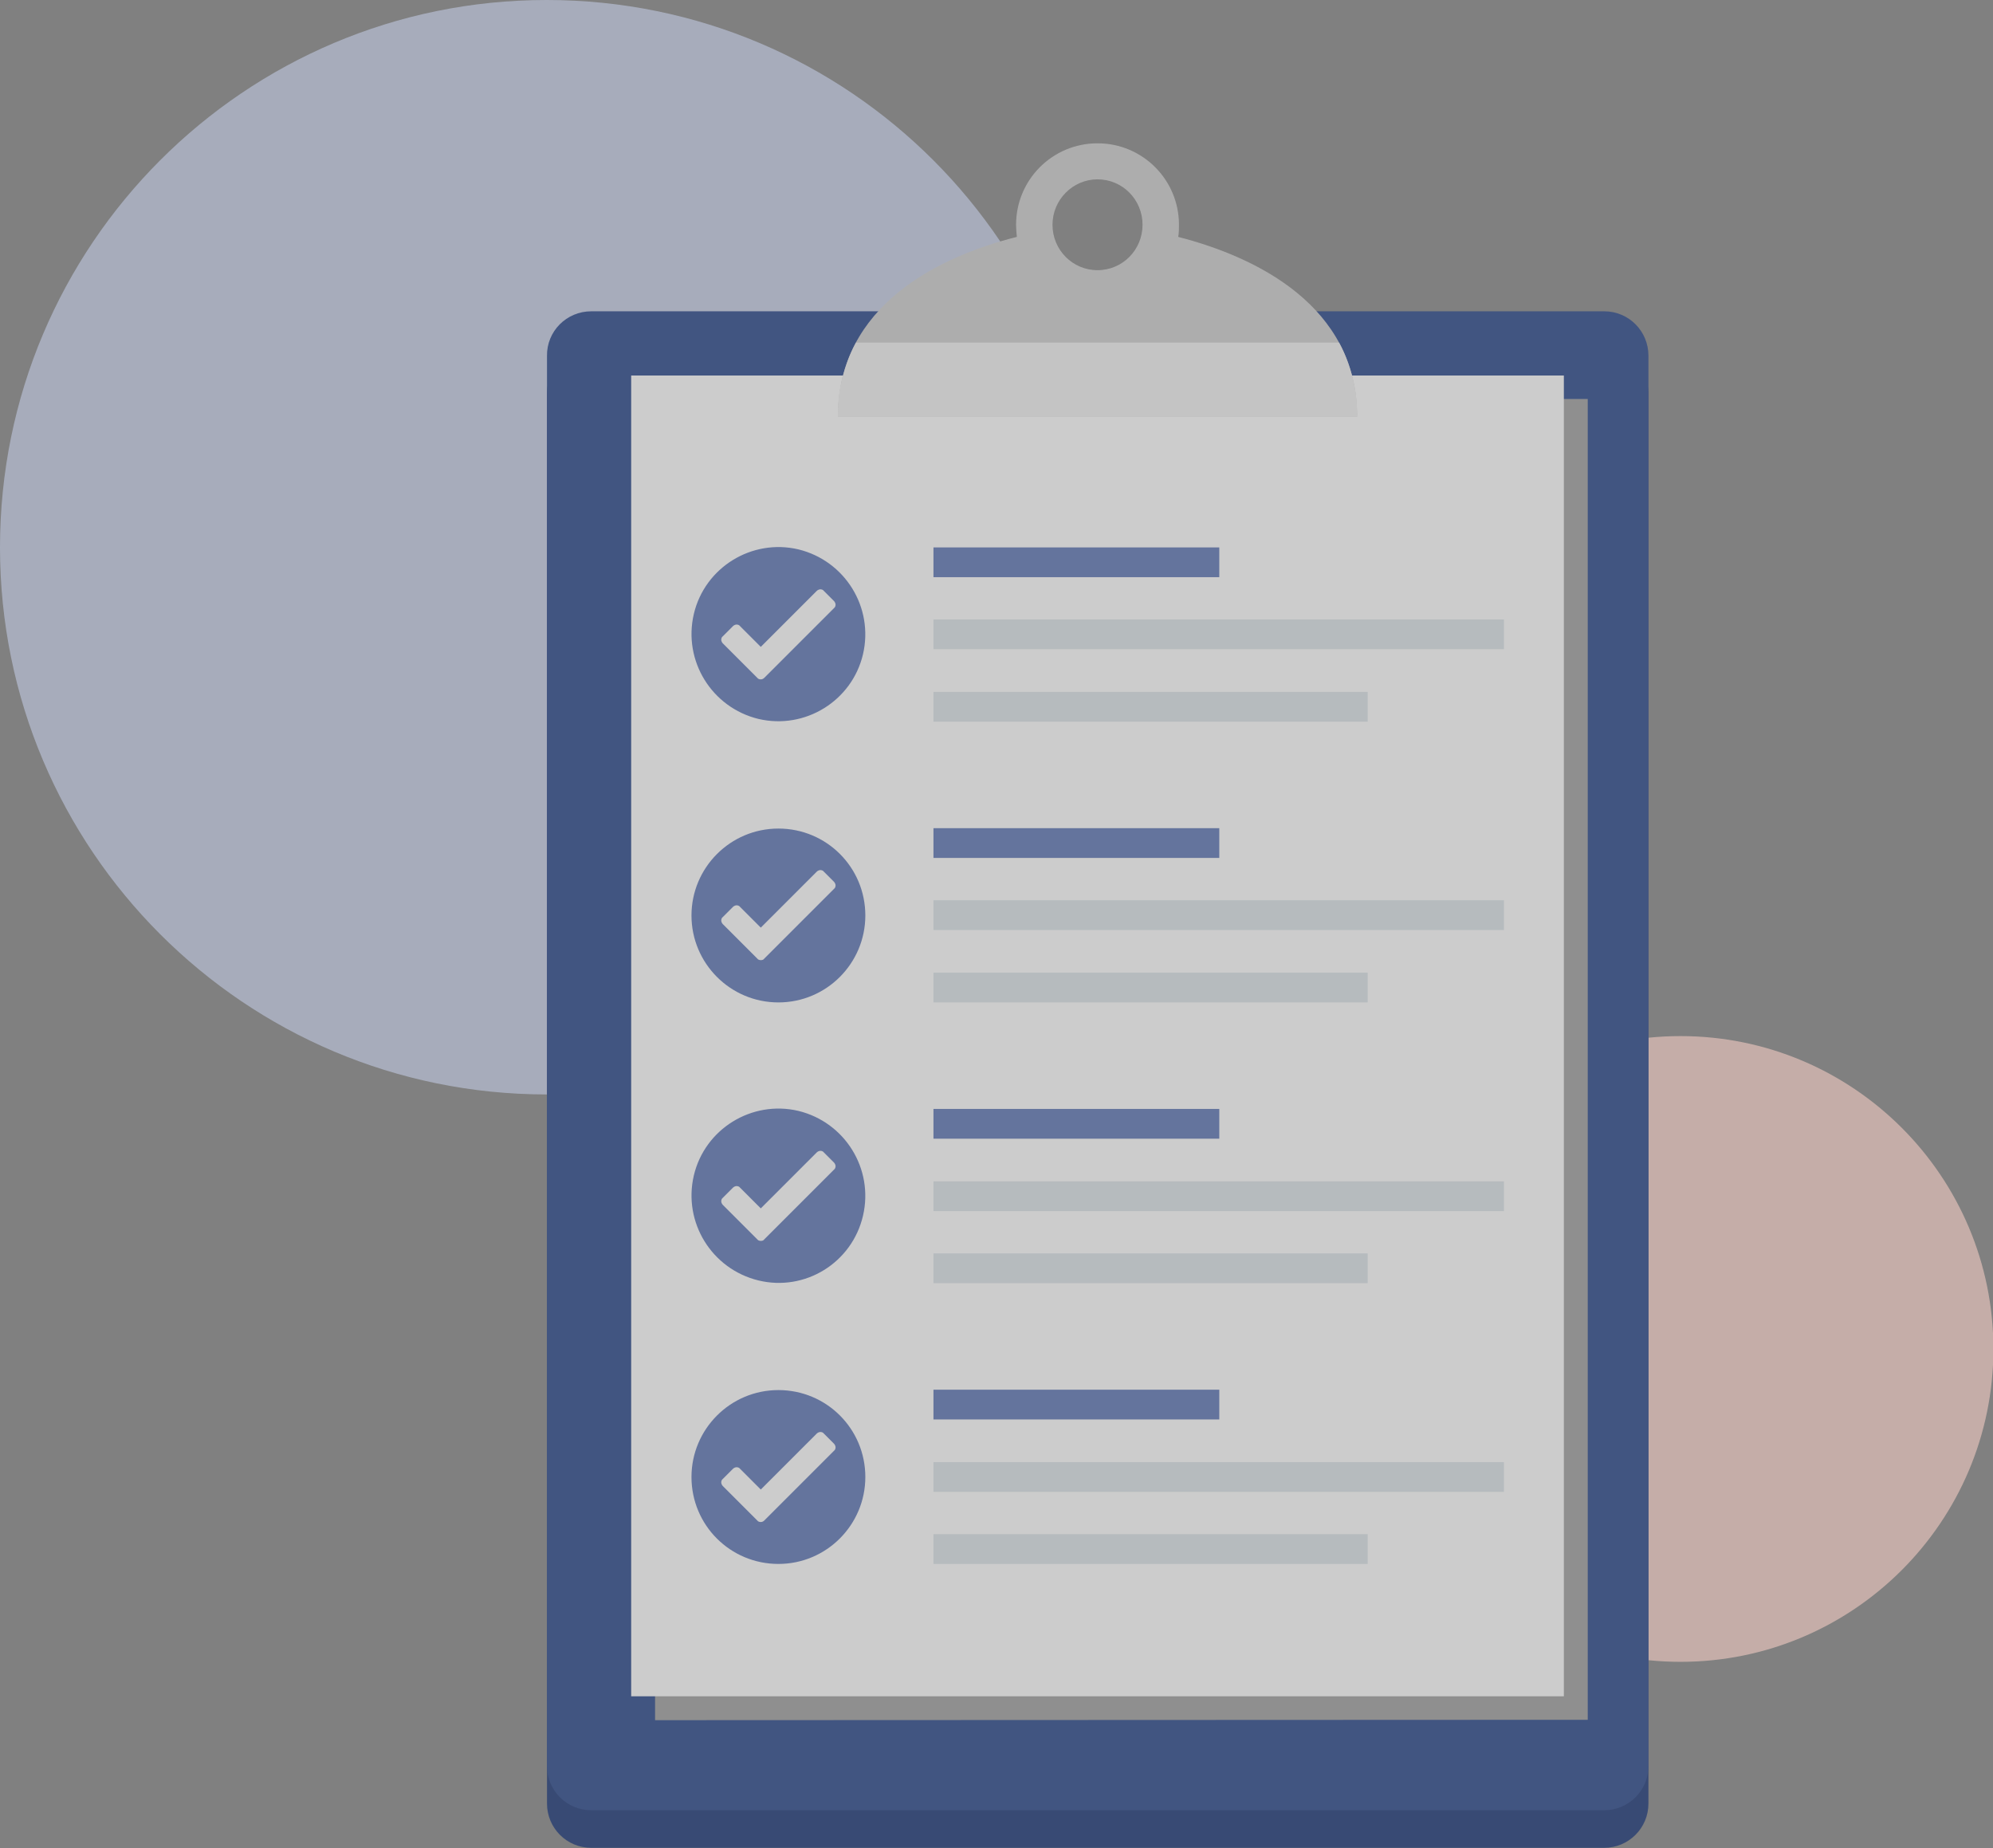 <?xml version="1.0" encoding="utf-8"?>
<!-- Generator: Adobe Illustrator 27.7.0, SVG Export Plug-In . SVG Version: 6.00 Build 0)  -->
<svg version="1.1" id="레이어_1" xmlns="http://www.w3.org/2000/svg" xmlns:xlink="http://www.w3.org/1999/xlink" x="0px"
	 y="0px" viewBox="0 0 509 472" style="enable-background:new 0 0 509 472;" xml:space="preserve">
<rect x="0" y="0" width="509" height="472" fill="#808080" stroke="none"/>
<style type="text/css">
	.st0{opacity:0.6;clip-path:url(#SVGID_00000061438097453541027620000010406917700722154898_);}
	.st1{fill:#C1CAE3;}
	.st2{fill:#F4CCC3;}
	.st3{fill:#09276C;}
	.st4{fill:#183882;}
	.st5{fill:#999999;}
	.st6{fill:#FFFFFF;}
	.st7{fill:#CCCCCC;}
	.st8{fill:#F2F2F2;}
	.st9{fill:#DAE3E8;}
	.st10{fill:#526CB0;}
</style>
<g>
	<g>
		<defs>
			<rect id="SVGID_1_" width="509" height="472"/>
		</defs>
		<clipPath id="SVGID_00000129905178389847163180000001678092307381955745_">
			<use xlink:href="#SVGID_1_"  style="overflow:visible;"/>
		</clipPath>
		<g style="opacity:0.6;clip-path:url(#SVGID_00000129905178389847163180000001678092307381955745_);">
			<path class="st1" d="M139.6,279.5c77.1,0,139.6-62.6,139.6-139.8C279.3,62.6,216.8,0,139.6,0C62.5,0,0,62.6,0,139.8
				C0,216.9,62.5,279.5,139.6,279.5z"/>
			<path class="st2" d="M429.2,424.4c44.1,0,79.9-35.8,79.9-79.9s-35.8-79.9-79.9-79.9s-79.9,35.8-79.9,79.9
				C349.3,388.6,385.1,424.4,429.2,424.4z"/>
			<path class="st3" d="M151,89.2h258.7c6.3,0,11.3,5.1,11.3,11.3v360.1c0,6.3-5.1,11.3-11.3,11.3H151c-6.3,0-11.3-5.1-11.3-11.3
				v-360C139.6,94.3,144.7,89.2,151,89.2z"/>
			<path class="st4" d="M151,79.5h258.7c6.3,0,11.3,5.1,11.3,11.3V451c0,6.3-5.1,11.3-11.3,11.3H151c-6.3,0-11.3-5.1-11.3-11.3V90.9
				C139.6,84.6,144.7,79.5,151,79.5z"/>
			<g>
				<path class="st5" d="M167.3,439.3V101.9h238.2v337.3"/>
			</g>
			<path class="st6" d="M399.4,95.9H161.2v337.3h238.2V95.9z"/>
			<path class="st7" d="M300.9,60.5c0.2-1,0.2-2,0.2-3.1c0-11.5-9.3-20.8-20.8-20.8s-20.8,9.3-20.8,20.8c0,1,0.1,2.1,0.2,3.1
				c-19.9,5-45.7,17.5-45.7,45.9h132.6C346.6,78.1,320.8,65.6,300.9,60.5L300.9,60.5z M280.3,69c-6.4,0-11.5-5.2-11.5-11.6
				s5.2-11.6,11.5-11.6c6.4,0,11.5,5.2,11.5,11.6S286.7,69,280.3,69z"/>
			<g>
				<path class="st8" d="M346.6,106.4H214c0-2.8,0.2-5.4,0.7-7.9c0.8-4,2.1-7.7,3.9-11H342c1.8,3.3,3.1,7,3.9,11
					C346.4,101,346.6,103.7,346.6,106.4z"/>
			</g>
			<g>
				<path class="st8" d="M346.6,106.4H214c0-2.8,0.2-5.4,0.7-7.9h131.1C346.4,101,346.6,103.7,346.6,106.4L346.6,106.4z"/>
			</g>
			<path class="st9" d="M384.1,158.2H238.4v7.6h145.7L384.1,158.2L384.1,158.2z"/>
			<path class="st9" d="M349.3,176.7H238.4v7.6h110.9V176.7z"/>
			<path class="st10" d="M311.4,139.8h-73v7.6h73V139.8z"/>
			<path class="st10" d="M220.4,167.1c2.8-12-4.6-23.9-16.5-26.8c-11.9-2.8-23.9,4.6-26.7,16.5c-2.8,12,4.6,23.9,16.5,26.8
				C205.6,186.4,217.6,179,220.4,167.1z"/>
			<path class="st6" d="M194.3,173.5c-0.3,0-0.7-0.1-0.9-0.4l-8.8-8.8c-0.2-0.2-0.4-0.6-0.4-0.9s0.1-0.7,0.4-0.9l2.6-2.6
				c0.2-0.2,0.6-0.4,0.9-0.4c0.3,0,0.7,0.1,0.9,0.4l5.3,5.3l14.3-14.3c0.2-0.2,0.6-0.4,0.9-0.4c0.3,0,0.7,0.1,0.9,0.4l2.6,2.6
				c0.2,0.2,0.4,0.6,0.4,0.9c0,0.3-0.1,0.7-0.4,0.9l-17.8,17.8C195,173.3,194.7,173.5,194.3,173.5L194.3,173.5z"/>
			<path class="st9" d="M384.1,229.9H238.4v7.6h145.7L384.1,229.9L384.1,229.9z"/>
			<path class="st9" d="M349.3,248.4H238.4v7.6h110.9V248.4z"/>
			<path class="st10" d="M311.4,211.5h-73v7.6h73V211.5z"/>
			<path class="st10" d="M198.8,256c12.3,0,22.2-10,22.2-22.2c0-12.3-9.9-22.2-22.2-22.2s-22.2,10-22.2,22.2S186.5,256,198.8,256z"
				/>
			<path class="st6" d="M194.3,245.2c-0.3,0-0.7-0.1-0.9-0.4l-8.8-8.8c-0.2-0.2-0.4-0.6-0.4-0.9c0-0.3,0.1-0.7,0.4-0.9l2.6-2.6
				c0.2-0.2,0.6-0.4,0.9-0.4s0.7,0.1,0.9,0.4l5.3,5.3l14.3-14.3c0.2-0.2,0.6-0.4,0.9-0.4c0.3,0,0.7,0.1,0.9,0.4l2.6,2.6
				c0.2,0.2,0.4,0.6,0.4,0.9c0,0.3-0.1,0.7-0.4,0.9l-17.8,17.8C195,245.1,194.7,245.2,194.3,245.2L194.3,245.2z"/>
			<path class="st9" d="M384.1,301.7H238.4v7.6h145.7L384.1,301.7L384.1,301.7z"/>
			<path class="st9" d="M349.3,320.1H238.4v7.6h110.9V320.1z"/>
			<path class="st10" d="M311.4,283.2h-73v7.6h73V283.2z"/>
			<path class="st10" d="M220.4,310.5c2.8-12-4.6-23.9-16.5-26.8c-11.9-2.8-23.9,4.6-26.7,16.5c-2.8,12,4.6,23.9,16.5,26.8
				C205.6,329.9,217.6,322.5,220.4,310.5z"/>
			<path class="st6" d="M194.3,316.9c-0.3,0-0.7-0.1-0.9-0.4l-8.8-8.8c-0.2-0.2-0.4-0.6-0.4-0.9s0.1-0.7,0.4-0.9l2.6-2.6
				c0.2-0.2,0.6-0.4,0.9-0.4s0.7,0.1,0.9,0.4l5.3,5.3l14.3-14.3c0.2-0.2,0.6-0.4,0.9-0.4c0.3,0,0.7,0.1,0.9,0.4l2.6,2.6
				c0.2,0.2,0.4,0.6,0.4,0.9s-0.1,0.7-0.4,0.9l-17.8,17.8C195,316.8,194.7,316.9,194.3,316.9L194.3,316.9z"/>
			<path class="st9" d="M384.1,373.4H238.4v7.6h145.7L384.1,373.4L384.1,373.4z"/>
			<path class="st9" d="M349.3,391.8H238.4v7.6h110.9V391.8z"/>
			<path class="st10" d="M311.4,354.9h-73v7.6h73V354.9z"/>
			<path class="st10" d="M198.8,399.4c12.3,0,22.2-10,22.2-22.2c0-12.3-9.9-22.2-22.2-22.2s-22.2,10-22.2,22.2
				C176.6,389.5,186.5,399.4,198.8,399.4z"/>
			<path class="st6" d="M194.3,388.7c-0.3,0-0.7-0.1-0.9-0.4l-8.8-8.8c-0.2-0.2-0.4-0.6-0.4-0.9s0.1-0.7,0.4-0.9l2.6-2.6
				c0.2-0.2,0.6-0.4,0.9-0.4s0.7,0.1,0.9,0.4l5.3,5.3l14.3-14.3c0.2-0.2,0.6-0.4,0.9-0.4c0.3,0,0.7,0.1,0.9,0.4l2.6,2.6
				c0.2,0.2,0.4,0.6,0.4,0.9s-0.1,0.7-0.4,0.9l-17.8,17.8C195,388.5,194.7,388.7,194.3,388.7L194.3,388.7z"/>
		</g>
	</g>
</g>
</svg>
